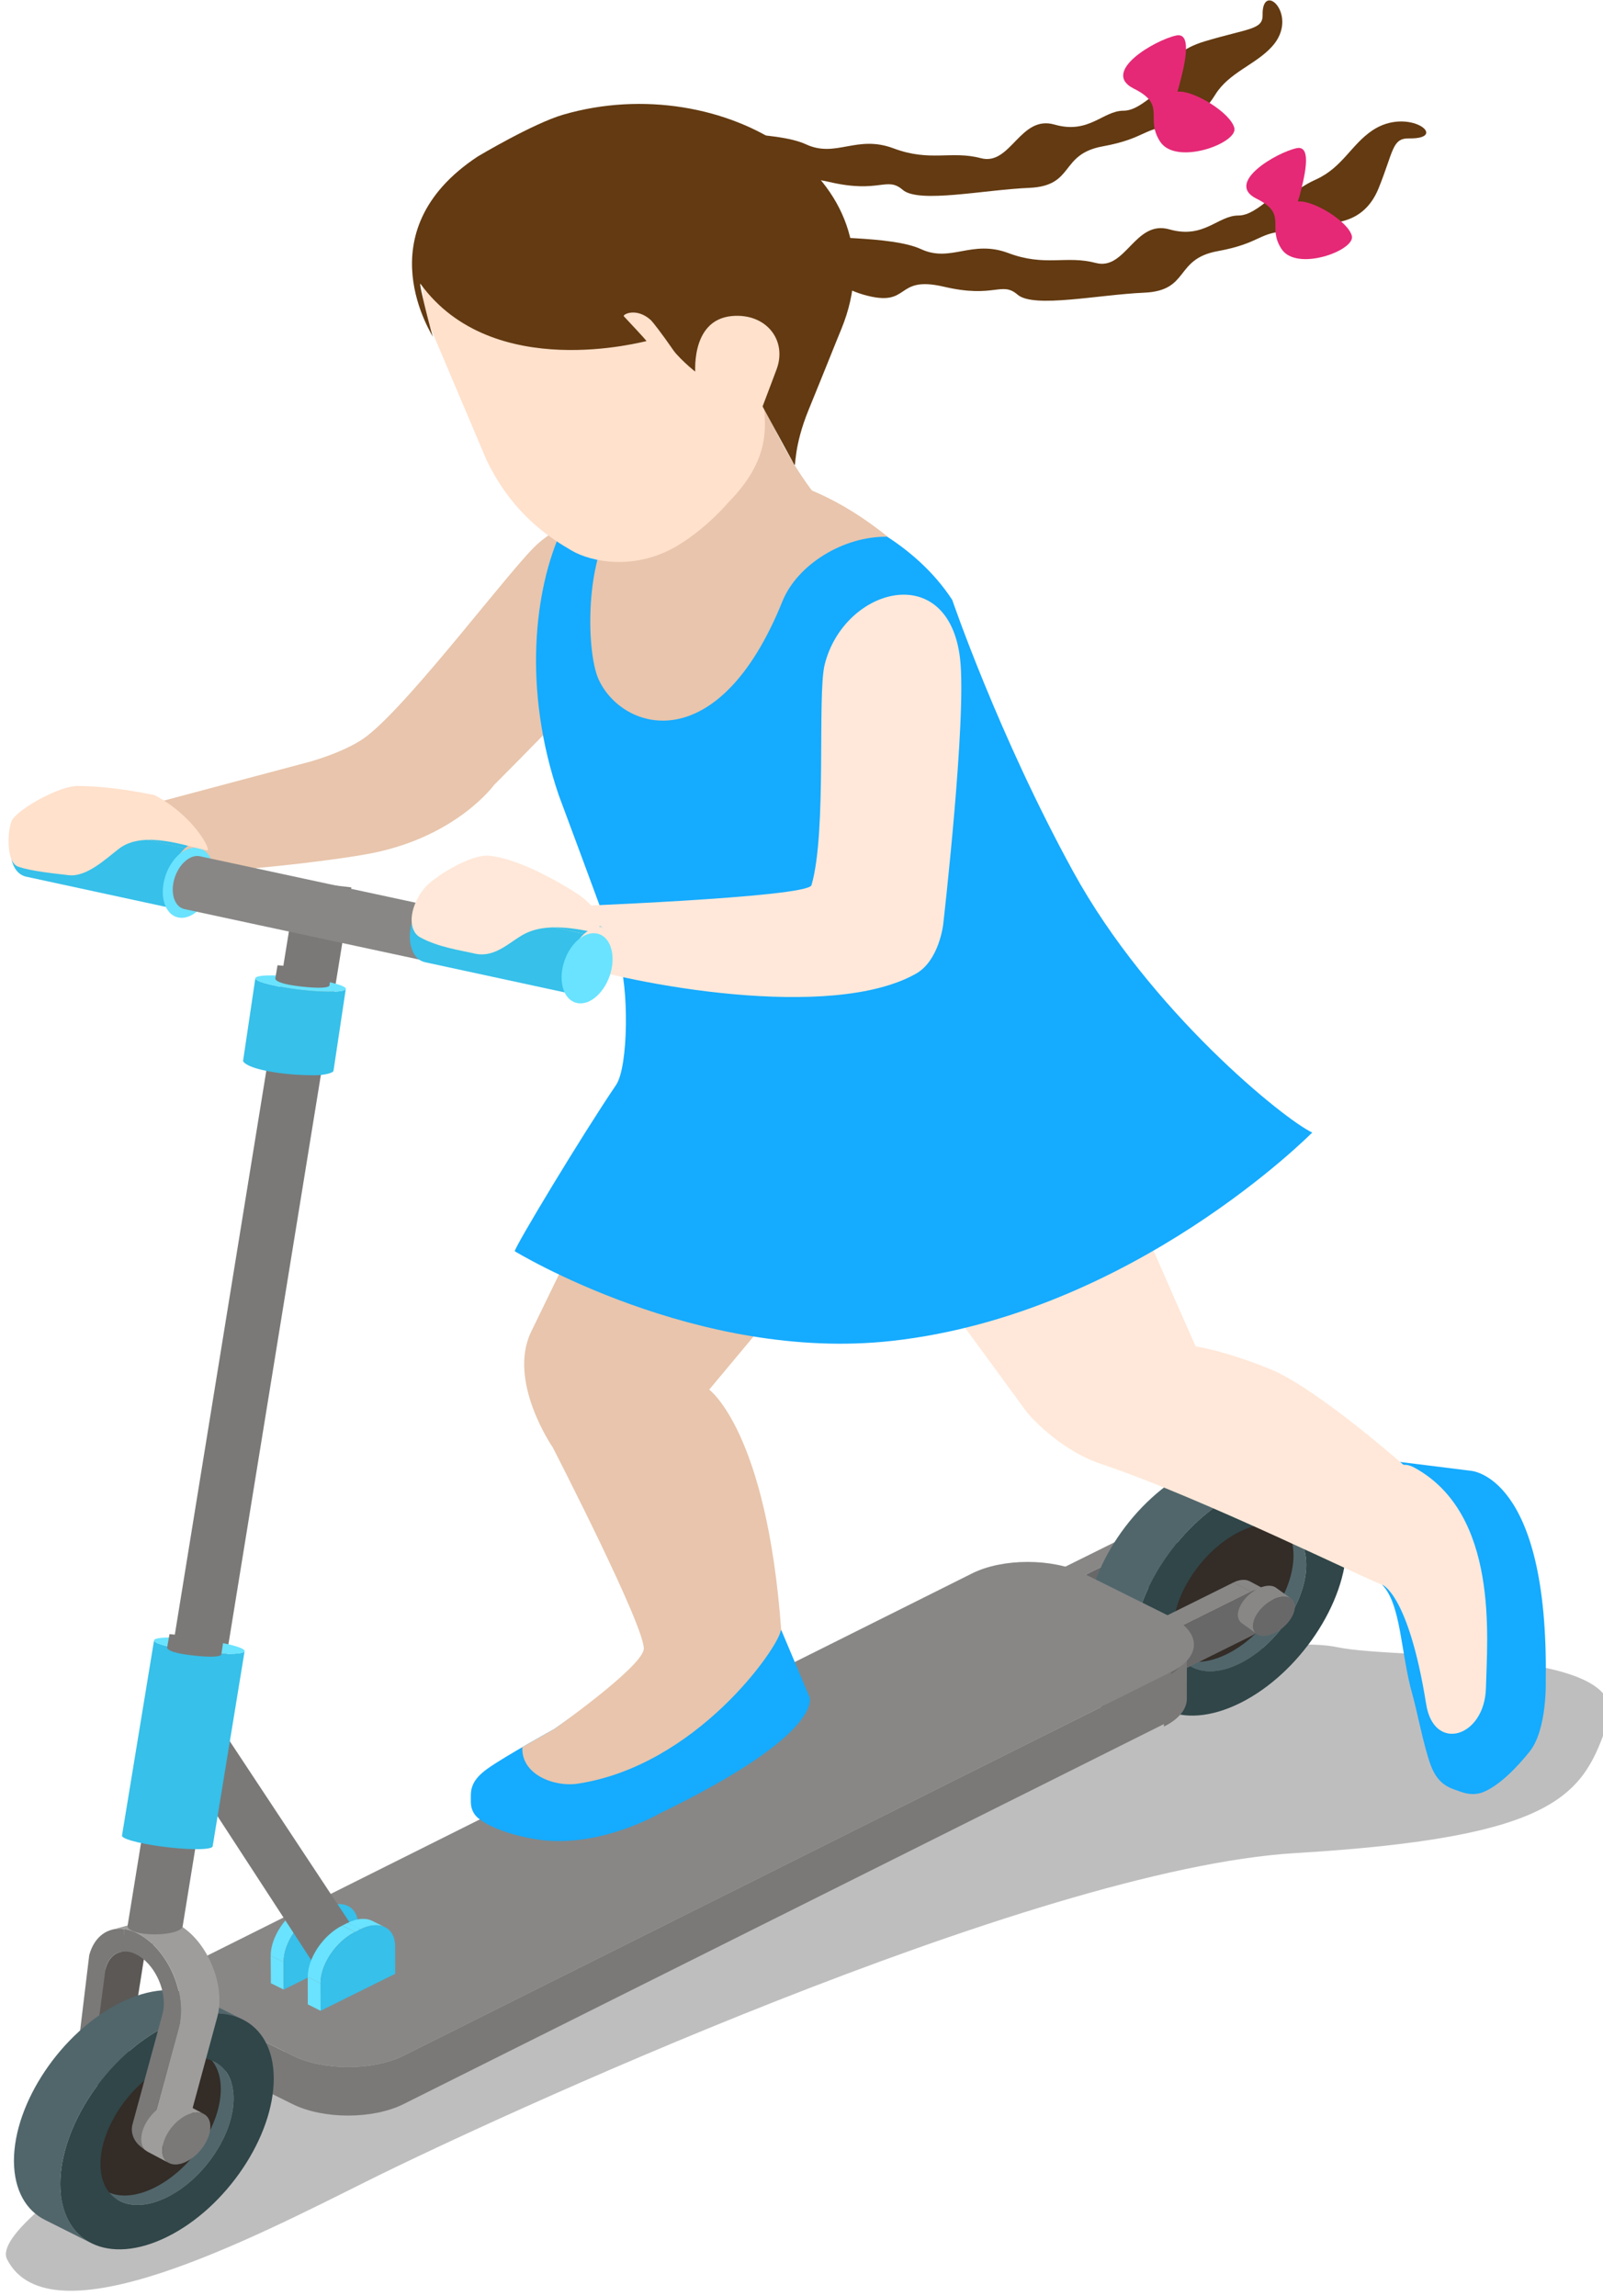 <?xml version="1.0" encoding="UTF-8" standalone="no"?>
<!-- Created with Inkscape (http://www.inkscape.org/) -->

<svg
   xmlns:dc="http://purl.org/dc/elements/1.1/"
   xmlns:cc="http://creativecommons.org/ns#"
   xmlns:rdf="http://www.w3.org/1999/02/22-rdf-syntax-ns#"
   xmlns:svg="http://www.w3.org/2000/svg"
   xmlns="http://www.w3.org/2000/svg"
   xmlns:sodipodi="http://sodipodi.sourceforge.net/DTD/sodipodi-0.dtd"
   xmlns:inkscape="http://www.inkscape.org/namespaces/inkscape"
   width="2.519mm"
   height="3.608mm"
   viewBox="0 0 2.519 3.608"
   version="1.1"
   id="svg113590"
   inkscape:version="0.92.2 (5c3e80d, 2017-08-06)"
   sodipodi:docname="people-riding-1.svg">
  <defs
     id="defs113584">
    <clipPath
       id="clipPath6938"
       clipPathUnits="userSpaceOnUse">
      <path
         inkscape:connector-curvature="0"
         id="path6936"
         d="m 332.31,670.939 h 80.557 V 627.742 H 332.31 Z" />
    </clipPath>
    <clipPath
       id="clipPath19962"
       clipPathUnits="userSpaceOnUse">
      <path
         inkscape:connector-curvature="0"
         id="path19960"
         d="m 509.182,647.722 h 56.485 v -19.98 h -56.485 z" />
    </clipPath>
    <clipPath
       id="clipPath19818"
       clipPathUnits="userSpaceOnUse">
      <path
         inkscape:connector-curvature="0"
         id="path19816"
         d="m 671.425,650.716 h 65.619 v -22.975 h -65.619 z" />
    </clipPath>
    <clipPath
       id="clipPath14734"
       clipPathUnits="userSpaceOnUse">
      <path
         inkscape:connector-curvature="0"
         id="path14732"
         d="m 800.948,651.727 h 68.678 v -23.986 h -68.678 z" />
    </clipPath>
    <clipPath
       id="clipPath14822"
       clipPathUnits="userSpaceOnUse">
      <path
         inkscape:connector-curvature="0"
         id="path14820"
         d="m 957.738,645.951 h 63.252 v -18.209 h -63.252 z" />
    </clipPath>
    <clipPath
       id="clipPath20130"
       clipPathUnits="userSpaceOnUse">
      <path
         inkscape:connector-curvature="0"
         id="path20128"
         d="m 1084.85,651.425 h 64.51 v -23.683 h -64.51 z" />
    </clipPath>
    <clipPath
       id="clipPath20722"
       clipPathUnits="userSpaceOnUse">
      <path
         inkscape:connector-curvature="0"
         id="path20720"
         d="m 1222.08,654.393 h 75.95 v -26.652 h -75.95 z" />
    </clipPath>
    <clipPath
       id="clipPath20266"
       clipPathUnits="userSpaceOnUse">
      <path
         inkscape:connector-curvature="0"
         id="path20264"
         d="m 1383.9,646.412 h 44.62 v -18.67 h -44.62 z" />
    </clipPath>
    <clipPath
       id="clipPath20442"
       clipPathUnits="userSpaceOnUse">
      <path
         inkscape:connector-curvature="0"
         id="path20440"
         d="m 1493.26,654.136 h 75.09 v -26.394 h -75.09 z" />
    </clipPath>
    <clipPath
       id="clipPath20366"
       clipPathUnits="userSpaceOnUse">
      <path
         inkscape:connector-curvature="0"
         id="path20364"
         d="m 1632.21,651.13 h 77.31 v -23.389 h -77.31 z" />
    </clipPath>
    <clipPath
       id="clipPath20538"
       clipPathUnits="userSpaceOnUse">
      <path
         inkscape:connector-curvature="0"
         id="path20536"
         d="m 1778.62,646.625 h 45.13 v -18.883 h -45.13 z" />
    </clipPath>
    <clipPath
       id="clipPath20590"
       clipPathUnits="userSpaceOnUse">
      <path
         inkscape:connector-curvature="0"
         id="path20588"
         d="m 1895.15,652.288 h 61.65 v -24.547 h -61.65 z" />
    </clipPath>
    <clipPath
       id="clipPath20798"
       clipPathUnits="userSpaceOnUse">
      <path
         inkscape:connector-curvature="0"
         id="path20796"
         d="m 2032.21,650.712 h 54.29 v -22.97 h -54.29 z" />
    </clipPath>
    <clipPath
       id="clipPath20218"
       clipPathUnits="userSpaceOnUse">
      <path
         inkscape:connector-curvature="0"
         id="path20216"
         d="m 2154,646.547 h 46.37 V 627.742 H 2154 Z" />
    </clipPath>
    <clipPath
       id="clipPath20882"
       clipPathUnits="userSpaceOnUse">
      <path
         inkscape:connector-curvature="0"
         id="path20880"
         d="m 2287.35,649.844 h 48.35 v -22.102 h -48.35 z" />
    </clipPath>
    <clipPath
       id="clipPath21206"
       clipPathUnits="userSpaceOnUse">
      <path
         inkscape:connector-curvature="0"
         id="path21204"
         d="m 2432.86,646.93 h 8.25 v -13.96 h -8.25 z" />
    </clipPath>
    <clipPath
       id="clipPath21150"
       clipPathUnits="userSpaceOnUse">
      <path
         inkscape:connector-curvature="0"
         id="path21148"
         d="m 2406.52,649.765 h 54.69 v -22.024 h -54.69 z" />
    </clipPath>
    <clipPath
       id="clipPath21098"
       clipPathUnits="userSpaceOnUse">
      <path
         inkscape:connector-curvature="0"
         id="path21096"
         d="m 2526.96,654.315 h 61.23 v -26.573 h -61.23 z" />
    </clipPath>
    <clipPath
       id="clipPath20954"
       clipPathUnits="userSpaceOnUse">
      <path
         inkscape:connector-curvature="0"
         id="path20952"
         d="m 2663.33,652.114 h 56.93 v -24.373 h -56.93 z" />
    </clipPath>
    <clipPath
       id="clipPath20038"
       clipPathUnits="userSpaceOnUse">
      <path
         inkscape:connector-curvature="0"
         id="path20036"
         d="m 2785.76,651.686 h 65.21 v -23.944 h -65.21 z" />
    </clipPath>
    <clipPath
       id="clipPath13978"
       clipPathUnits="userSpaceOnUse">
      <path
         inkscape:connector-curvature="0"
         id="path13976"
         d="m 2914.83,655.885 h 60.35 v -28.144 h -60.35 z" />
    </clipPath>
    <clipPath
       id="clipPath19038"
       clipPathUnits="userSpaceOnUse">
      <path
         inkscape:connector-curvature="0"
         id="path19036"
         d="m 3087.28,646.215 h 38.96 v -18.473 h -38.96 z" />
    </clipPath>
    <clipPath
       id="clipPath48350"
       clipPathUnits="userSpaceOnUse">
      <path
         inkscape:connector-curvature="0"
         id="path48348"
         d="m 459.653,532.627 c 0.112,-0.395 0.335,-0.637 0.601,-0.699 v 0 l 7.049,-1.772 c -0.266,0.065 -0.482,0.305 -0.6,0.702 v 0 c -0.235,0.801 0.05,1.941 0.629,2.543 v 0 l -7.051,1.771 c -0.583,-0.6 -0.863,-1.74 -0.628,-2.545" />
    </clipPath>
    <clipPath
       id="clipPath48338"
       clipPathUnits="userSpaceOnUse">
      <path
         inkscape:connector-curvature="0"
         id="path48336"
         d="m 460.281,535.172 7.051,-1.771 c 0.296,0.305 0.608,0.414 0.879,0.348 v 0 l -7.054,1.773 c -0.05,0.012 -0.102,0.018 -0.155,0.018 v 0 c -0.231,0 -0.484,-0.118 -0.721,-0.368" />
    </clipPath>
    <clipPath
       id="clipPath48250"
       clipPathUnits="userSpaceOnUse">
      <path
         inkscape:connector-curvature="0"
         id="path48248"
         d="m 441.885,537.059 c 0.118,-0.395 0.338,-0.636 0.605,-0.701 v 0 l 7.054,-1.775 c -0.268,0.069 -0.488,0.308 -0.605,0.706 v 0 c -0.235,0.798 0.048,1.941 0.629,2.546 v 0 l -7.047,1.771 c -0.587,-0.605 -0.869,-1.744 -0.636,-2.547" />
    </clipPath>
    <clipPath
       id="clipPath48238"
       clipPathUnits="userSpaceOnUse">
      <path
         inkscape:connector-curvature="0"
         id="path48236"
         d="m 442.521,539.606 7.047,-1.771 c 0.296,0.303 0.608,0.409 0.878,0.347 v 0 l -7.057,1.771 c -0.051,0.013 -0.102,0.02 -0.155,0.02 v 0 c -0.229,0 -0.478,-0.121 -0.713,-0.367" />
    </clipPath>
    <clipPath
       id="clipPath48214"
       clipPathUnits="userSpaceOnUse">
      <path
         inkscape:connector-curvature="0"
         id="path48212"
         d="M 0,2119.953 H 3253.108 V 0 H 0 Z" />
    </clipPath>
    <clipPath
       id="clipPath48202"
       clipPathUnits="userSpaceOnUse">
      <path
         inkscape:connector-curvature="0"
         id="path48200"
         d="m 455.025,479.399 0.569,-0.331 c -0.003,0.977 0.687,2.169 1.537,2.658 v 0 l -0.574,0.333 c -0.844,-0.491 -1.535,-1.68 -1.532,-2.66" />
    </clipPath>
    <clipPath
       id="clipPath48186"
       clipPathUnits="userSpaceOnUse">
      <path
         inkscape:connector-curvature="0"
         id="path48184"
         d="M 0,2119.953 H 3253.108 V 0 H 0 Z" />
    </clipPath>
    <clipPath
       id="clipPath48174"
       clipPathUnits="userSpaceOnUse">
      <path
         inkscape:connector-curvature="0"
         id="path48172"
         d="m 456.798,482.198 0.569,-0.333 c 0.432,0.247 0.82,0.273 1.1,0.109 v 0 l -0.57,0.33 c -0.118,0.068 -0.255,0.104 -0.407,0.104 v 0 c -0.208,0 -0.443,-0.067 -0.692,-0.21" />
    </clipPath>
    <clipPath
       id="clipPath48102"
       clipPathUnits="userSpaceOnUse">
      <path
         inkscape:connector-curvature="0"
         id="path48100"
         d="M 0,2119.953 H 3253.108 V 0 H 0 Z" />
    </clipPath>
    <clipPath
       id="clipPath48090"
       clipPathUnits="userSpaceOnUse">
      <path
         inkscape:connector-curvature="0"
         id="path48088"
         d="m 453.377,480.498 0.573,-0.329 c -0.003,0.979 0.681,2.165 1.533,2.655 v 0 l -0.571,0.334 c -0.847,-0.491 -1.54,-1.684 -1.535,-2.66" />
    </clipPath>
    <clipPath
       id="clipPath48058"
       clipPathUnits="userSpaceOnUse">
      <path
         inkscape:connector-curvature="0"
         id="path48056"
         d="M 0,2119.953 H 3253.108 V 0 H 0 Z" />
    </clipPath>
    <clipPath
       id="clipPath48046"
       clipPathUnits="userSpaceOnUse">
      <path
         inkscape:connector-curvature="0"
         id="path48044"
         d="m 449.418,476.506 c 0,-0.518 0.344,-1.042 1.034,-1.439 v 0 l 0.008,2.51 c -0.689,0.4 -1.037,0.921 -1.037,1.443 v 0 c -0.002,-0.838 -0.002,-1.676 -0.005,-2.514" />
    </clipPath>
    <clipPath
       id="clipPath47978"
       clipPathUnits="userSpaceOnUse">
      <path
         inkscape:connector-curvature="0"
         id="path47976"
         d="m 441.588,496.606 h 71.406 v -33.451 h -71.406 z" />
    </clipPath>
  </defs>
  <sodipodi:namedview
     id="base"
     pagecolor="#ffffff"
     bordercolor="#666666"
     borderopacity="1.0"
     inkscape:pageopacity="0.0"
     inkscape:pageshadow="2"
     inkscape:zoom="0.7"
     inkscape:cx="-7.1465345"
     inkscape:cy="110.78024"
     inkscape:document-units="mm"
     inkscape:current-layer="layer1"
     showgrid="false"
     inkscape:window-width="1360"
     inkscape:window-height="706"
     inkscape:window-x="-8"
     inkscape:window-y="-8"
     inkscape:window-maximized="1"
     fit-margin-top="0"
     fit-margin-left="0"
     fit-margin-right="0"
     fit-margin-bottom="0" />
  <g
     inkscape:label="Layer 1"
     inkscape:groupmode="layer"
     id="layer1"
     transform="translate(23.04,-343.972)">
    <g
       id="g694"
       transform="matrix(0.1,0,0,0.086,-19.603,316.04)">
      <g
         transform="matrix(0.353,0,0,-0.353,-190.158,530.145)"
         id="g47972">
        <g
           id="g47974" />
        <g
           id="g47986">
          <g
             style="opacity:0.29"
             id="g47984"
             clip-path="url(#clipPath47978)">
            <g
               id="g47982"
               transform="translate(500.898,496.463)">
              <path
                 inkscape:connector-curvature="0"
                 id="path47980"
                 style="fill:#231f20;fill-opacity:1;fill-rule:nonzero;stroke:none"
                 d="m 0,0 c 2.625,-0.639 13.108,0.001 12.016,-3.822 -1.094,-3.824 -2.185,-6.009 -13.927,-6.829 -11.743,-0.818 -36.047,-13.924 -41.235,-16.931 -5.186,-3.003 -14.197,-8.463 -16.112,-4.096 C -61.167,-27.31 -10.103,2.456 0,0" />
            </g>
          </g>
        </g>
      </g>
      <g
         transform="matrix(0.353,0,0,-0.353,-16.192,352.921)"
         id="g47988">
        <path
           inkscape:connector-curvature="0"
           id="path47990"
           style="fill:#888786;fill-opacity:1;fill-rule:nonzero;stroke:none"
           d="m 0,0 -0.791,0.48 c 0.275,0.164 0.526,0.18 0.709,0.07 L 0.707,0.064 C 0.524,0.178 0.274,0.159 0,0" />
      </g>
      <g
         transform="matrix(0.353,0,0,-0.353,-18.495,355.058)"
         id="g47992">
        <path
           inkscape:connector-curvature="0"
           id="path47994"
           style="fill:#494848;fill-opacity:1;fill-rule:nonzero;stroke:none"
           d="M 0,0 -0.789,0.486 -0.798,2.77 -0.003,2.285 Z" />
      </g>
      <g
         transform="matrix(0.353,0,0,-0.353,-18.496,354.252)"
         id="g47996">
        <path
           inkscape:connector-curvature="0"
           id="path47998"
           style="fill:#888786;fill-opacity:1;fill-rule:nonzero;stroke:none"
           d="M 0,0 -0.795,0.484 5.74,4.254 6.531,3.773 Z" />
      </g>
      <g
         transform="matrix(0.353,0,0,-0.353,-16.192,352.921)"
         id="g48000">
        <path
           inkscape:connector-curvature="0"
           id="path48002"
           style="fill:#696868;fill-opacity:1;fill-rule:nonzero;stroke:none"
           d="m 0,0 c 0.547,0.316 0.996,0.063 0.999,-0.569 0,-0.633 -0.444,-1.4 -0.995,-1.718 l -6.532,-3.772 -0.003,2.286 z" />
      </g>
      <g
         transform="matrix(0.353,0,0,-0.353,-14.148,352.711)"
         id="g48004">
        <path
           inkscape:connector-curvature="0"
           id="path48006"
           style="fill:#51666b;fill-opacity:1;fill-rule:nonzero;stroke:none"
           d="m 0,0 -2.062,1.196 c 0.533,-0.305 0.859,-0.966 0.864,-1.897 0.006,-1.882 -1.319,-4.171 -2.956,-5.116 -0.516,-0.295 -0.996,-0.429 -1.422,-0.406 -0.251,0.013 -0.482,0.081 -0.686,0.198 0.312,-0.181 0.674,-0.389 1.032,-0.597 l 1.033,-0.603 c 0.538,-0.313 1.283,-0.268 2.107,0.206 1.634,0.946 2.96,3.237 2.953,5.116 C 0.861,-0.968 0.533,-0.313 0,0" />
      </g>
      <g
         transform="matrix(0.353,0,0,-0.353,-15.094,352.612)"
         id="g48008">
        <path
           inkscape:connector-curvature="0"
           id="path48010"
           style="fill:#332c27;fill-opacity:1;fill-rule:nonzero;stroke:none"
           d="M 0,0 C 1.641,0.945 2.973,0.188 2.976,-1.694 2.981,-3.573 1.66,-5.864 0.02,-6.807 -1.613,-7.752 -2.946,-6.997 -2.953,-5.113 -2.96,-3.234 -1.634,-0.94 0,0" />
      </g>
      <g
         transform="matrix(0.353,0,0,-0.353,-14.43,351.519)"
         id="g48012">
        <path
           inkscape:connector-curvature="0"
           id="path48014"
           style="fill:#51666b;fill-opacity:1;fill-rule:nonzero;stroke:none"
           d="m 0,0 c -0.864,0.5 -2.061,0.432 -3.378,-0.334 -2.625,-1.513 -4.746,-5.183 -4.737,-8.201 0.004,-1.496 0.531,-2.549 1.386,-3.045 l 2.063,-1.2 c -0.853,0.495 -1.382,1.551 -1.387,3.047 -0.008,3.013 2.11,6.687 4.737,8.203 1.319,0.761 2.517,0.832 3.381,0.331 z" />
      </g>
      <g
         transform="matrix(0.353,0,0,-0.353,-14.886,355.187)"
         id="g48016">
        <path
           inkscape:connector-curvature="0"
           id="path48018"
           style="fill:#304649;fill-opacity:1;fill-rule:nonzero;stroke:none"
           d="M 0,0 C 1.635,0.945 2.96,3.236 2.953,5.115 2.949,6.994 1.621,7.754 -0.02,6.813 -1.655,5.864 -2.979,3.575 -2.974,1.696 -2.966,-0.185 -1.635,-0.944 0,0 M -0.023,8.865 C 2.602,10.381 4.733,9.163 4.744,6.149 4.751,3.134 2.63,-0.538 0.011,-2.052 -2.616,-3.566 -4.751,-2.35 -4.76,0.662 -4.768,3.676 -2.65,7.35 -0.023,8.865" />
      </g>
      <g
         transform="matrix(0.353,0,0,-0.353,-14.709,353.879)"
         id="g48020">
        <path
           inkscape:connector-curvature="0"
           id="path48022"
           style="fill:#888786;fill-opacity:1;fill-rule:nonzero;stroke:none"
           d="m 0,0 -0.791,0.484 c 0.28,0.16 0.529,0.176 0.712,0.071 L 0.711,0.068 C 0.529,0.177 0.278,0.161 0,0" />
      </g>
      <g
         transform="matrix(0.353,0,0,-0.353,-17.01,356.014)"
         id="g48024">
        <path
           inkscape:connector-curvature="0"
           id="path48026"
           style="fill:#494848;fill-opacity:1;fill-rule:nonzero;stroke:none"
           d="M 0,0 -0.792,0.48 -0.798,2.767 -0.007,2.284 Z" />
      </g>
      <g
         transform="matrix(0.353,0,0,-0.353,-17.012,355.209)"
         id="g48028">
        <path
           inkscape:connector-curvature="0"
           id="path48030"
           style="fill:#888786;fill-opacity:1;fill-rule:nonzero;stroke:none"
           d="M 0,0 -0.791,0.482 5.739,4.254 6.529,3.77 Z" />
      </g>
      <g
         transform="matrix(0.353,0,0,-0.353,-14.709,353.879)"
         id="g48032">
        <path
           inkscape:connector-curvature="0"
           id="path48034"
           style="fill:#696868;fill-opacity:1;fill-rule:nonzero;stroke:none"
           d="M 0,0 C 0.554,0.316 1,0.062 1,-0.569 1.002,-1.198 0.556,-1.968 0.009,-2.283 l -6.531,-3.771 -0.007,2.284 z" />
      </g>
      <g
         transform="matrix(0.353,0,0,-0.353,-15.719,354.953)"
         id="g48036">
        <path
           inkscape:connector-curvature="0"
           id="path48038"
           style="fill:#7a7978;fill-opacity:1;fill-rule:nonzero;stroke:none"
           d="M 0,0 -0.003,-2.511 C -0.007,-3.03 -0.348,-3.54 -1.023,-3.935 l 0.01,2.513 C -0.337,-1.031 0,-0.517 0,0" />
      </g>
      <g
         transform="matrix(0.353,0,0,-0.353,-190.158,530.145)"
         id="g48040">
        <g
           clip-path="url(#clipPath48046)"
           id="g48042">
          <g
             transform="translate(450.459,477.577)"
             id="g48048">
            <path
               inkscape:connector-curvature="0"
               id="path48050"
               style="fill:#9e9d9b;fill-opacity:1;fill-rule:nonzero;stroke:none"
               d="m 0,0 -0.007,-2.511 c -0.69,0.398 -1.035,0.922 -1.035,1.44 l 0.006,2.513 C -1.036,0.921 -0.688,0.399 0,0" />
          </g>
        </g>
      </g>
      <g
         transform="matrix(0.353,0,0,-0.353,-190.158,530.145)"
         id="g48052">
        <g
           clip-path="url(#clipPath48058)"
           id="g48054">
          <g
             transform="translate(459.293,475.33)"
             id="g48060">
            <path
               inkscape:connector-curvature="0"
               id="path48062"
               style="fill:#7a7978;fill-opacity:1;fill-rule:nonzero;stroke:none"
               d="m 0,0 c -1.355,-0.791 -3.571,-0.791 -4.939,0 l -3.894,2.247 -0.008,-2.511 3.897,-2.248 c 1.367,-0.791 3.578,-0.791 4.939,0 l 34.161,19.854 0.011,2.512 z" />
          </g>
          <g
             transform="translate(493.44,498.045)"
             id="g48064">
            <path
               inkscape:connector-curvature="0"
               id="path48066"
               style="fill:#888786;fill-opacity:1;fill-rule:nonzero;stroke:none"
               d="m 0,0 c 1.374,-0.792 1.378,-2.07 0.02,-2.86 l -34.167,-19.855 c -1.355,-0.791 -3.572,-0.791 -4.94,0 l -3.894,2.247 c -1.37,0.791 -1.377,2.074 -0.018,2.864 L -8.832,2.25 c 1.357,0.787 3.571,0.787 4.939,0 z" />
          </g>
          <g
             transform="translate(498.129,499.55)"
             id="g48068">
            <path
               inkscape:connector-curvature="0"
               id="path48070"
               style="fill:#888786;fill-opacity:1;fill-rule:nonzero;stroke:none"
               d="m 0,0 c -0.135,0.114 -0.345,0.139 -0.601,0.047 -0.507,-0.187 -0.988,-0.763 -1.083,-1.295 -0.045,-0.261 0.018,-0.46 0.15,-0.577 l 0.677,-0.569 c -0.137,0.114 -0.196,0.314 -0.154,0.575 0.093,0.534 0.58,1.113 1.084,1.298 0.259,0.09 0.465,0.07 0.603,-0.045 z" />
          </g>
          <g
             transform="translate(498.202,499.028)"
             id="g48072">
            <path
               inkscape:connector-curvature="0"
               id="path48074"
               style="fill:#696868;fill-opacity:1;fill-rule:nonzero;stroke:none"
               d="M 0,0 C 0.505,0.185 0.846,-0.093 0.753,-0.624 0.664,-1.153 0.177,-1.73 -0.33,-1.913 -0.836,-2.104 -1.174,-1.823 -1.084,-1.298 -0.991,-0.764 -0.504,-0.185 0,0" />
          </g>
          <g
             transform="translate(453.954,478.747)"
             id="g48076">
            <path
               inkscape:connector-curvature="0"
               id="path48078"
               style="fill:#69e3ff;fill-opacity:1;fill-rule:nonzero;stroke:none"
               d="M 0,0 -0.57,0.329 -0.578,1.751 -0.004,1.422 Z" />
          </g>
          <g
             transform="translate(455.483,482.824)"
             id="g48080">
            <path
               inkscape:connector-curvature="0"
               id="path48082"
               style="fill:#c2b3a5;fill-opacity:1;fill-rule:nonzero;stroke:none"
               d="M 0,0 -0.57,0.334 -0.33,0.471 0.239,0.138 Z" />
          </g>
        </g>
      </g>
      <g
         transform="matrix(0.353,0,0,-0.353,-190.158,530.145)"
         id="g48084">
        <g
           clip-path="url(#clipPath48090)"
           id="g48086">
          <g
             transform="translate(453.95,480.169)"
             id="g48092">
            <path
               inkscape:connector-curvature="0"
               id="path48094"
               style="fill:#69e3ff;fill-opacity:1;fill-rule:nonzero;stroke:none"
               d="m 0,0 -0.574,0.329 c -0.004,0.976 0.689,2.169 1.536,2.66 L 1.533,2.655 C 0.681,2.165 -0.003,0.979 0,0" />
          </g>
        </g>
      </g>
      <g
         transform="matrix(0.353,0,0,-0.353,-190.158,530.145)"
         id="g48098"
         clip-path="url(#clipPath48102)">
        <g
           id="g48104"
           transform="translate(455.722,482.962)">
          <path
             d="m 0,0 c 0.851,0.494 1.545,0.099 1.545,-0.876 l 0.004,-1.422 -3.317,-1.917 -0.003,1.422 c -0.004,0.98 0.681,2.165 1.532,2.655 z"
             style="fill:#36c0ea;fill-opacity:1;fill-rule:nonzero;stroke:none"
             id="path48106"
             inkscape:connector-curvature="0" />
        </g>
        <g
           id="g48108"
           transform="translate(446.669,480.687)">
          <path
             d="m 0,0 c -0.294,-0.093 -0.534,-0.381 -0.642,-0.841 l -1.491,-6.384 2.352,0.678 0.851,6.239 c 0.104,0.455 0.345,0.741 0.638,0.837 z"
             style="fill:#5b5855;fill-opacity:1;fill-rule:nonzero;stroke:none"
             id="path48110"
             inkscape:connector-curvature="0" />
        </g>
        <g
           id="g48112"
           transform="translate(446.852,481.883)">
          <path
             d="m 0,0 c -0.713,0.109 -1.325,-0.366 -1.554,-1.354 l -0.689,-6.635 0.655,-0.736 0.763,6.688 c 0.132,0.567 0.46,0.868 0.859,0.868 z"
             style="fill:#7a7978;fill-opacity:1;fill-rule:nonzero;stroke:none"
             id="path48114"
             inkscape:connector-curvature="0" />
        </g>
        <g
           id="g48116"
           transform="translate(450.863,475.022)">
          <path
             d="m 0,0 -2.063,1.2 c 0.53,-0.312 0.86,-0.971 0.862,-1.904 0.007,-1.878 -1.32,-4.171 -2.953,-5.112 -0.514,-0.299 -0.999,-0.429 -1.422,-0.407 -0.253,0.013 -0.487,0.08 -0.69,0.2 0.314,-0.182 0.674,-0.388 1.033,-0.6 l 1.034,-0.6 c 0.538,-0.312 1.284,-0.267 2.109,0.205 1.635,0.949 2.956,3.239 2.952,5.118 C 0.861,-0.967 0.527,-0.311 0,0"
             style="fill:#51666b;fill-opacity:1;fill-rule:nonzero;stroke:none"
             id="path48118"
             inkscape:connector-curvature="0" />
        </g>
        <g
           id="g48120"
           transform="translate(448.184,475.301)">
          <path
             d="M 0,0 C 1.633,0.945 2.965,0.19 2.971,-1.691 2.978,-3.576 1.657,-5.862 0.017,-6.809 -1.617,-7.754 -2.947,-6.993 -2.955,-5.113 -2.96,-3.235 -1.638,-0.942 0,0"
             style="fill:#332c27;fill-opacity:1;fill-rule:nonzero;stroke:none"
             id="path48122"
             inkscape:connector-curvature="0" />
        </g>
        <g
           id="g48124"
           transform="translate(450.062,478.399)">
          <path
             d="m 0,0 c -0.859,0.502 -2.06,0.431 -3.378,-0.331 -2.624,-1.516 -4.746,-5.186 -4.738,-8.205 0.009,-1.495 0.534,-2.551 1.389,-3.044 l 2.062,-1.202 c -0.856,0.499 -1.382,1.551 -1.386,3.051 -0.011,3.015 2.112,6.686 4.737,8.2 1.317,0.765 2.515,0.836 3.381,0.332 z"
             style="fill:#51666b;fill-opacity:1;fill-rule:nonzero;stroke:none"
             id="path48126"
             inkscape:connector-curvature="0" />
        </g>
        <g
           id="g48128"
           transform="translate(448.772,468.004)">
          <path
             d="M 0,0 C 1.635,0.948 2.957,3.238 2.953,5.117 2.947,6.998 1.615,7.754 -0.018,6.813 -1.658,5.864 -2.98,3.573 -2.973,1.697 -2.965,-0.187 -1.639,-0.944 0,0 M -0.025,8.864 C 2.6,10.379 4.733,9.164 4.74,6.15 4.748,3.132 2.63,-0.541 0.003,-2.053 c -2.624,-1.516 -4.756,-0.301 -4.765,2.717 -0.01,3.016 2.112,6.687 4.737,8.2"
             style="fill:#304649;fill-opacity:1;fill-rule:nonzero;stroke:none"
             id="path48130"
             inkscape:connector-curvature="0" />
        </g>
        <g
           id="g48132"
           transform="translate(447.912,481.31)">
          <path
             d="m 0,0 c -0.337,0.315 -0.717,0.528 -1.065,0.573 0,-0.257 0.008,-0.902 0.005,-1.169 0.251,0.027 0.566,-0.12 0.835,-0.369 0.698,-0.652 1.089,-1.932 0.874,-2.86 l -1.336,-5.709 c -0.095,-0.416 0.039,-0.855 0.35,-1.147 l 0.224,-0.206 1.493,6.381 C 1.717,-3.045 1.099,-1.022 0,0"
             style="fill:#7a7978;fill-opacity:1;fill-rule:nonzero;stroke:none"
             id="path48134"
             inkscape:connector-curvature="0" />
        </g>
        <g
           id="g48136"
           transform="translate(451,479.152)">
          <path
             d="m 0,0 c -0.106,0.56 -0.301,1.113 -0.568,1.61 -0.221,0.414 -0.497,0.786 -0.811,1.076 -0.55,0.516 -1.126,0.682 -1.6,0.54 l -1.709,-0.53 c 0.475,0.148 1.048,-0.023 1.601,-0.539 0.313,-0.289 0.586,-0.66 0.81,-1.074 0.265,-0.497 0.461,-1.05 0.57,-1.61 0.12,-0.633 0.125,-1.268 0,-1.822 L -3.2,-8.729 -1.488,-8.206 0,-1.821 C 0.127,-1.266 0.122,-0.631 0,0"
             style="fill:#9e9d9b;fill-opacity:1;fill-rule:nonzero;stroke:none"
             id="path48138"
             inkscape:connector-curvature="0" />
        </g>
        <g
           id="g48140"
           transform="translate(449.46,472.885)">
          <path
             d="m 0,0 c -0.188,0.114 -0.453,0.105 -0.756,-0.058 -0.586,-0.323 -1.078,-1.124 -1.09,-1.795 -0.008,-0.331 0.105,-0.569 0.29,-0.684 l 0.94,-0.578 c -0.185,0.117 -0.3,0.353 -0.293,0.685 0.015,0.672 0.504,1.474 1.092,1.801 0.301,0.157 0.567,0.166 0.754,0.054 z"
             style="fill:#9e9d9b;fill-opacity:1;fill-rule:nonzero;stroke:none"
             id="path48142"
             inkscape:connector-curvature="0" />
        </g>
        <g
           id="g48144"
           transform="translate(449.644,472.256)">
          <path
             d="M 0,0 C 0.592,0.316 1.062,0.039 1.045,-0.632 1.035,-1.299 0.543,-2.105 -0.048,-2.43 -0.636,-2.753 -1.104,-2.47 -1.092,-1.801 -1.077,-1.129 -0.588,-0.327 0,0"
             style="fill:#7a7978;fill-opacity:1;fill-rule:nonzero;stroke:none"
             id="path48146"
             inkscape:connector-curvature="0" />
        </g>
        <g
           id="g48148"
           transform="translate(449.457,482.023)">
          <path
             d="M 0,0 -2.453,0.016 5.095,54.114 7.508,53.777 Z"
             style="fill:#7a7978;fill-opacity:1;fill-rule:nonzero;stroke:none"
             id="path48150"
             inkscape:connector-curvature="0" />
        </g>
        <g
           id="g48152"
           transform="translate(449.456,482.037)">
          <path
             d="m 0,0 c 0,-0.236 -0.549,-0.432 -1.227,-0.432 -0.677,-0.006 -1.224,0.185 -1.224,0.423 -0.004,0.238 0.547,0.436 1.224,0.436 C -0.549,0.427 0,0.236 0,0"
             style="fill:#7a7978;fill-opacity:1;fill-rule:nonzero;stroke:none"
             id="path48154"
             inkscape:connector-curvature="0" />
        </g>
        <g
           id="g48156"
           transform="translate(455.485,479.727)">
          <path
             d="M 0,0 -6.361,11.363 -4.482,12.848 2.666,0.275 Z"
             style="fill:#7a7978;fill-opacity:1;fill-rule:nonzero;stroke:none"
             id="path48158"
             inkscape:connector-curvature="0" />
        </g>
        <g
           id="g48160"
           transform="translate(452.215,496.268)">
          <path
             d="m 0,0 -1.423,-10.108 c -0.017,-0.093 -0.289,-0.152 -0.804,-0.144 -0.887,0.012 -2.149,0.214 -2.824,0.444 -0.284,0.101 -0.414,0.189 -0.408,0.257 L -4.031,0.561 C -4.041,0.49 -3.911,0.403 -3.625,0.306 -2.953,0.073 -1.689,-0.131 -0.798,-0.141 -0.291,-0.149 -0.011,-0.092 0,0"
             style="fill:#36c0ea;fill-opacity:1;fill-rule:nonzero;stroke:none"
             id="path48162"
             inkscape:connector-curvature="0" />
        </g>
        <g
           id="g48164"
           transform="translate(451.808,496.525)">
          <path
             d="m 0,0 c 0.673,-0.233 0.495,-0.414 -0.391,-0.398 -0.891,0.009 -2.155,0.213 -2.827,0.446 -0.672,0.233 -0.496,0.409 0.394,0.4 C -1.938,0.434 -0.674,0.236 0,0"
             style="fill:#69e3ff;fill-opacity:1;fill-rule:nonzero;stroke:none"
             id="path48166"
             inkscape:connector-curvature="0" />
        </g>
      </g>
      <g
         transform="matrix(0.353,0,0,-0.353,-190.158,530.145)"
         id="g48168">
        <g
           clip-path="url(#clipPath48174)"
           id="g48170">
          <g
             transform="translate(457.368,481.864)"
             id="g48176">
            <path
               inkscape:connector-curvature="0"
               id="path48178"
               style="fill:#69e3ff;fill-opacity:1;fill-rule:nonzero;stroke:none"
               d="M 0,0 -0.57,0.334 C -0.139,0.58 0.249,0.603 0.529,0.439 L 1.099,0.11 C 0.819,0.273 0.432,0.248 0,0" />
          </g>
        </g>
      </g>
      <g
         transform="matrix(0.353,0,0,-0.353,-190.158,530.145)"
         id="g48180">
        <g
           clip-path="url(#clipPath48186)"
           id="g48182">
          <g
             transform="translate(455.598,477.65)"
             id="g48188">
            <path
               inkscape:connector-curvature="0"
               id="path48190"
               style="fill:#69e3ff;fill-opacity:1;fill-rule:nonzero;stroke:none"
               d="m 0,0 -0.57,0.331 -0.003,1.418 0.57,-0.331 z" />
          </g>
          <g
             transform="translate(457.131,481.726)"
             id="g48192">
            <path
               inkscape:connector-curvature="0"
               id="path48194"
               style="fill:#69e3ff;fill-opacity:1;fill-rule:nonzero;stroke:none"
               d="m 0,0 -0.574,0.333 0.241,0.14 0.57,-0.334 z" />
          </g>
        </g>
      </g>
      <g
         transform="matrix(0.353,0,0,-0.353,-190.158,530.145)"
         id="g48196">
        <g
           clip-path="url(#clipPath48202)"
           id="g48198">
          <g
             transform="translate(455.594,479.068)"
             id="g48204">
            <path
               inkscape:connector-curvature="0"
               id="path48206"
               style="fill:#69e3ff;fill-opacity:1;fill-rule:nonzero;stroke:none"
               d="M 0,0 -0.57,0.331 C -0.572,1.311 0.119,2.499 0.963,2.99 L 1.537,2.657 C 0.687,2.169 -0.003,0.977 0,0" />
          </g>
        </g>
      </g>
      <g
         transform="matrix(0.353,0,0,-0.353,-190.158,530.145)"
         id="g48208">
        <g
           clip-path="url(#clipPath48214)"
           id="g48210">
          <g
             transform="translate(457.368,481.864)"
             id="g48216">
            <path
               inkscape:connector-curvature="0"
               id="path48218"
               style="fill:#36c0ea;fill-opacity:1;fill-rule:nonzero;stroke:none"
               d="M 0,0 C 0.855,0.493 1.547,0.102 1.547,-0.876 L 1.55,-2.3 -1.77,-4.214 -1.773,-2.796 c -0.004,0.977 0.686,2.169 1.536,2.657 z" />
          </g>
          <g
             transform="translate(470.8,496.165)"
             id="g48220">
            <path
               inkscape:connector-curvature="0"
               id="path48222"
               style="fill:#15abff;fill-opacity:1;fill-rule:nonzero;stroke:none"
               d="m 0,0 -4.794,-3.925 c 0,0 -2.197,-1.411 -2.962,-2.045 -0.861,-0.705 -0.751,-1.243 -0.758,-1.727 0,-0.324 0.097,-0.616 0.317,-0.837 0.57,-0.551 1.705,-0.95 2.634,-1.113 2.75,-0.489 5.434,1.334 5.434,1.334 7.478,4.216 6.684,6.059 6.684,6.059 L 5.302,1.203 Z" />
          </g>
          <g
             transform="translate(472.897,509.804)"
             id="g48224">
            <path
               inkscape:connector-curvature="0"
               id="path48226"
               style="fill:#e8c5ac;fill-opacity:1;fill-rule:nonzero;stroke:none"
               d="M 0,0 10.603,14.776 -1.929,17.35 c 0,0 -4.448,-10.645 -5.996,-14.349 -1.07,-2.574 0.958,-5.986 0.958,-5.986 0,0 4.206,-9.502 4.051,-10.475 -0.154,-0.971 -3.976,-4.103 -3.976,-4.103 0,0 -0.683,-0.443 -1.42,-0.938 0,-0.01 -0.005,-0.02 -0.005,-0.028 -0.052,-1.407 1.432,-2.05 2.456,-1.871 5.28,0.929 8.907,6.998 9.04,7.903 0.005,0.02 0.025,0.04 0.025,0.061 C 2.562,-2.157 0,0 0,0" />
          </g>
          <g
             transform="translate(445.682,536.616)"
             id="g48228">
            <path
               inkscape:connector-curvature="0"
               id="path48230"
               style="fill:#e8c5ac;fill-opacity:1;fill-rule:nonzero;stroke:none"
               d="m 0,0 c 2.567,-0.503 10.097,0.464 12.222,0.963 3.778,0.882 5.422,3.535 5.422,3.535 0,0 6.845,7.907 7.876,10.083 1.717,3.64 -2.916,5.438 -5.908,2.424 C 18.51,15.906 14.025,8.88 11.983,7.026 11.099,6.223 9.456,5.699 9.456,5.699 L 0.5,2.924 C 0.5,2.924 -0.384,0.073 0,0" />
          </g>
        </g>
      </g>
      <g
         transform="matrix(0.353,0,0,-0.353,-190.158,530.145)"
         id="g48232">
        <g
           clip-path="url(#clipPath48238)"
           id="g48234">
          <g
             transform="translate(449.568,537.835)"
             id="g48240">
            <path
               inkscape:connector-curvature="0"
               id="path48242"
               style="fill:#36c0ea;fill-opacity:1;fill-rule:nonzero;stroke:none"
               d="m 0,0 -7.047,1.771 c 0.29,0.303 0.6,0.416 0.867,0.347 L 0.878,0.347 C 0.608,0.409 0.296,0.303 0,0" />
          </g>
        </g>
      </g>
      <g
         transform="matrix(0.353,0,0,-0.353,-190.158,530.145)"
         id="g48244">
        <g
           clip-path="url(#clipPath48250)"
           id="g48246">
          <g
             transform="translate(449.543,534.583)"
             id="g48252">
            <path
               inkscape:connector-curvature="0"
               id="path48254"
               style="fill:#36c0ea;fill-opacity:1;fill-rule:nonzero;stroke:none"
               d="m 0,0 -7.053,1.774 c -0.267,0.067 -0.488,0.307 -0.606,0.702 -0.233,0.803 0.05,1.942 0.637,2.546 L 0.025,3.252 C -0.556,2.646 -0.839,1.504 -0.604,0.706 -0.488,0.308 -0.267,0.069 0,0" />
          </g>
        </g>
      </g>
      <g
         transform="matrix(0.353,0,0,-0.353,-31.561,340.409)"
         id="g48264">
        <path
           inkscape:connector-curvature="0"
           id="path48266"
           style="fill:#69e3ff;fill-opacity:1;fill-rule:nonzero;stroke:none"
           d="M 0,0 C 0.583,0.601 1.246,0.441 1.476,-0.358 1.708,-1.158 1.429,-2.299 0.846,-2.903 0.262,-3.507 -0.396,-3.346 -0.629,-2.546 -0.864,-1.748 -0.581,-0.605 0,0" />
      </g>
      <g
         transform="matrix(0.353,0,0,-0.353,-28.936,342.861)"
         id="g48268">
        <path
           inkscape:connector-curvature="0"
           id="path48270"
           style="fill:#36c0ea;fill-opacity:1;fill-rule:nonzero;stroke:none"
           d="m 0,0 -0.549,-4.248 c -0.01,-0.093 -0.396,-0.224 -0.813,-0.224 -0.888,0 -1.754,0.1 -2.435,0.296 -0.604,0.172 -0.786,0.389 -0.775,0.455 l 0.546,4.278 c -0.015,-0.069 0.12,-0.16 0.404,-0.258 0.673,-0.231 1.937,-0.434 2.825,-0.444 C -0.285,-0.153 -0.009,-0.096 0,0" />
      </g>
      <g
         transform="matrix(0.353,0,0,-0.353,-29.079,342.772)"
         id="g48272">
        <path
           inkscape:connector-curvature="0"
           id="path48274"
           style="fill:#69e3ff;fill-opacity:1;fill-rule:nonzero;stroke:none"
           d="m 0,0 c 0.672,-0.233 0.497,-0.409 -0.391,-0.398 -0.887,0.009 -2.151,0.212 -2.824,0.443 -0.672,0.233 -0.496,0.413 0.391,0.4 C -1.935,0.436 -0.671,0.234 0,0" />
      </g>
      <g
         transform="matrix(0.353,0,0,-0.353,-31.707,354.652)"
         id="g48276">
        <path
           inkscape:connector-curvature="0"
           id="path48278"
           style="fill:#7a7978;fill-opacity:1;fill-rule:nonzero;stroke:none"
           d="m 0,0 -0.102,-0.683 c 0,0 -0.102,-0.263 1.16,-0.424 1.286,-0.165 1.252,0.06 1.252,0.06 l 0.1,0.772 z" />
      </g>
      <g
         transform="matrix(0.353,0,0,-0.353,-30.009,342.429)"
         id="g48280">
        <path
           inkscape:connector-curvature="0"
           id="path48282"
           style="fill:#7a7978;fill-opacity:1;fill-rule:nonzero;stroke:none"
           d="m 0,0 -0.098,-0.678 c 0,0 -0.101,-0.263 1.158,-0.425 1.284,-0.167 1.253,0.06 1.253,0.06 l 0.097,0.774 z" />
      </g>
      <g
         transform="matrix(0.353,0,0,-0.353,-31.231,340.437)"
         id="g48284">
        <path
           inkscape:connector-curvature="0"
           id="path48286"
           style="fill:#888786;fill-opacity:1;fill-rule:nonzero;stroke:none"
           d="m 0,0 c -0.201,0.048 -0.441,-0.037 -0.661,-0.27 -0.442,-0.457 -0.656,-1.322 -0.481,-1.928 0.092,-0.303 0.256,-0.485 0.457,-0.538 l 13.892,-3.472 c -0.203,0.048 -0.368,0.23 -0.456,0.535 -0.179,0.61 0.038,1.475 0.479,1.935 0.224,0.23 0.46,0.313 0.666,0.26 z" />
      </g>
      <g
         transform="matrix(0.353,0,0,-0.353,-26.564,341.756)"
         id="g48288">
        <path
           inkscape:connector-curvature="0"
           id="path48290"
           style="fill:#696868;fill-opacity:1;fill-rule:nonzero;stroke:none"
           d="M 0,0 C 0.442,0.457 0.941,0.337 1.118,-0.274 1.299,-0.882 1.084,-1.747 0.642,-2.206 0.201,-2.666 -0.305,-2.544 -0.479,-1.935 -0.658,-1.325 -0.441,-0.46 0,0" />
      </g>
      <g
         transform="matrix(0.353,0,0,-0.353,-12.655,353.745)"
         id="g48292">
        <path
           inkscape:connector-curvature="0"
           id="path48294"
           style="fill:#15abff;fill-opacity:1;fill-rule:nonzero;stroke:none"
           d="m 0,0 c 0.864,-1.002 0.834,-3.542 1.357,-5.683 0.221,-0.91 0.502,-2.67 0.812,-3.652 0.35,-1.104 0.91,-1.212 1.371,-1.406 0.313,-0.126 0.63,-0.151 0.933,-0.025 0.75,0.337 1.542,1.302 2.1,2.109 0.8,1.156 0.722,3.716 0.722,3.716 C 7.425,5.707 3.943,5.889 3.943,5.889 L 0.77,6.349 C 0.77,6.349 -1.586,1.845 0,0" />
      </g>
      <g
         transform="matrix(0.353,0,0,-0.353,-21.46,345.472)"
         id="g48296">
        <path
           inkscape:connector-curvature="0"
           id="path48298"
           style="fill:#ffe8d9;fill-opacity:1;fill-rule:nonzero;stroke:none"
           d="m 0,0 9.151,-14.535 c 0,0 1.35,-1.912 3.324,-2.674 4.463,-1.732 12.358,-6.299 12.561,-6.268 4.256,0.644 1.133,5.968 1.133,5.968 0,0 -4.071,4.216 -6.2,5.224 -2.035,0.963 -3.317,1.176 -3.317,1.176 L 10.709,4.604 Z" />
      </g>
      <g
         transform="matrix(0.353,0,0,-0.353,-25.534,334.448)"
         id="g48300">
        <path
           inkscape:connector-curvature="0"
           id="path48302"
           style="fill:#15abff;fill-opacity:1;fill-rule:nonzero;stroke:none"
           d="m 0,0 c -1.268,-3.16 -1.761,-8.356 -0.154,-13.818 0,0 1.633,-5.091 2.653,-8.356 0.469,-1.493 0.454,-5.678 -0.107,-6.636 -1.527,-2.618 -4.508,-8.374 -4.508,-8.604 0,0 8.122,-5.769 16.794,-4.641 10.739,1.389 18.707,10.786 18.707,10.786 -1.207,0.644 -7.238,6.281 -10.646,13.517 C 19.406,-10.68 17.36,-3.698 17.36,-3.698 14.032,2.215 5.952,2.644 5.952,2.644 5.952,2.644 0.857,2.153 0,0" />
      </g>
      <g
         transform="matrix(0.353,0,0,-0.353,-23.358,333.501)"
         id="g48304">
        <path
           inkscape:connector-curvature="0"
           id="path48306"
           style="fill:#e8c5ac;fill-opacity:1;fill-rule:nonzero;stroke:none"
           d="m 0,0 c -0.554,-0.459 -3.215,-1.614 -3.401,-1.63 -1.822,-1.947 -1.72,-7.398 -1.15,-8.856 1.048,-2.689 5.325,-4.225 8.187,4.035 0.656,1.888 2.707,3.386 4.688,3.341 C 4.023,0.916 0.783,0.135 0,0" />
      </g>
      <g
         transform="matrix(0.353,0,0,-0.353,-23.768,335.06)"
         id="g48308">
        <path
           inkscape:connector-curvature="0"
           id="path48310"
           style="fill:#e8c5ac;fill-opacity:1;fill-rule:nonzero;stroke:none"
           d="M 0,0 C 2.813,-2.078 7.83,1.206 6.406,3.254 4.397,6.146 3.438,9.76 3.438,9.76 L -0.898,7.177 Z" />
      </g>
      <g
         transform="matrix(0.353,0,0,-0.353,-25.616,341.363)"
         id="g48312">
        <path
           inkscape:connector-curvature="0"
           id="path48314"
           style="fill:#ffe8d9;fill-opacity:1;fill-rule:nonzero;stroke:none"
           d="m 0,0 c 0,0 -0.104,-2.659 0.28,-2.815 3.055,-1.205 11.927,-3.129 15.702,-0.639 1.02,0.673 1.205,2.529 1.205,2.529 0,0 1.06,10.712 0.753,13.779 -0.518,5.151 -5.162,3.689 -6.026,-0.304 C 11.575,10.971 12.021,3.899 11.326,1.124 11.163,0.48 0,0 0,0" />
      </g>
      <g
         transform="matrix(0.353,0,0,-0.353,-25.174,328.914)"
         id="g48316">
        <path
           inkscape:connector-curvature="0"
           id="path48318"
           style="fill:#ffe1cc;fill-opacity:1;fill-rule:nonzero;stroke:none"
           d="M 0,0 V -0.002 L 6.225,0.743 7.986,-9.669 c 0.012,-0.782 0.238,-2.49 -1.611,-4.656 0,0 -0.879,-1.236 -2.167,-2.171 -1.925,-1.406 -3.942,-0.922 -4.815,-0.321 -0.841,0.574 -2.57,1.766 -3.776,4.658 l -2.81,7.711 -0.121,3.61 z" />
      </g>
      <g
         transform="matrix(0.353,0,0,-0.353,-26.862,327.65)"
         id="g48320">
        <path
           inkscape:connector-curvature="0"
           id="path48322"
           style="fill:#633a11;fill-opacity:1;fill-rule:nonzero;stroke:none"
           d="m 0,0 c -5.128,-3.935 -1.955,-9.335 -1.985,-9.371 -0.024,-0.032 -0.69,2.98 -0.563,2.774 3.216,-5.144 9.965,-2.962 10.054,-2.962 0.042,0 -0.882,1.128 -1.004,1.286 -0.071,0.094 0.563,0.482 1.206,-0.202 0.063,-0.066 0.48,-0.68 1.005,-1.566 0.224,-0.382 1.203,-1.408 1.245,-1.259 0,0 -0.27,2.54 1.929,1.82 1.154,-0.381 0.67,-2.929 0.614,-3.084 l 1.587,-3.387 c 0.084,-0.168 -0.048,0.889 0.647,2.858 0.742,2.11 1.185,3.418 1.449,4.158 C 18.95,-1.084 10.893,4.554 3.811,2.167 2.461,1.711 0,0 0,0" />
      </g>
      <g
         transform="matrix(0.353,0,0,-0.353,-22.869,330.566)"
         id="g48324">
        <path
           inkscape:connector-curvature="0"
           id="path48326"
           style="fill:#ffe1cc;fill-opacity:1;fill-rule:nonzero;stroke:none"
           d="m 0,0 c -1.904,-0.207 -1.62,-3.119 -1.62,-3.119 0,0 0.585,-2.577 1.207,-2.627 0.94,-0.076 1.42,-0.051 1.72,0.882 0.02,0.051 0.657,2.028 0.684,2.108 C 2.472,-1.25 1.523,0.161 0,0" />
      </g>
      <path
         d="m -31.934,339.323 c 0,0 -0.651,-0.17 -1.218,-0.17 -0.283,0 -0.893,0.397 -1.021,0.608 -0.078,0.132 -0.115,0.781 0.086,0.865 0.198,0.085 0.594,0.129 0.793,0.157 0.28,0.041 0.581,-0.292 0.792,-0.482 0.397,-0.354 1.082,-0.033 1.389,0.029 0.07,0.015 -0.199,-0.622 -0.822,-1.006"
         style="fill:#ffe1cc;fill-opacity:1;fill-rule:nonzero;stroke:none;stroke-width:0.353"
         id="path48330"
         inkscape:connector-curvature="0" />
      <g
         transform="matrix(0.353,0,0,-0.353,-190.158,530.145)"
         id="g48332">
        <g
           clip-path="url(#clipPath48338)"
           id="g48334">
          <g
             transform="translate(467.332,533.401)"
             id="g48340">
            <path
               inkscape:connector-curvature="0"
               id="path48342"
               style="fill:#36c0ea;fill-opacity:1;fill-rule:nonzero;stroke:none"
               d="m 0,0 -7.052,1.771 c 0.293,0.307 0.608,0.416 0.877,0.349 L 0.878,0.348 C 0.607,0.414 0.296,0.305 0,0" />
          </g>
        </g>
      </g>
      <g
         transform="matrix(0.353,0,0,-0.353,-190.158,530.145)"
         id="g48344">
        <g
           clip-path="url(#clipPath48350)"
           id="g48346">
          <g
             transform="translate(467.304,530.156)"
             id="g48352">
            <path
               inkscape:connector-curvature="0"
               id="path48354"
               style="fill:#36c0ea;fill-opacity:1;fill-rule:nonzero;stroke:none"
               d="m 0,0 -7.05,1.771 c -0.265,0.063 -0.489,0.305 -0.6,0.7 -0.235,0.804 0.045,1.945 0.627,2.546 L 0.029,3.245 C -0.551,2.643 -0.835,1.503 -0.601,0.701 -0.482,0.305 -0.267,0.064 0,0" />
          </g>
        </g>
      </g>
      <g
         transform="matrix(0.353,0,0,-0.353,-25.294,341.973)"
         id="g48364">
        <path
           inkscape:connector-curvature="0"
           id="path48366"
           style="fill:#69e3ff;fill-opacity:1;fill-rule:nonzero;stroke:none"
           d="M 0,0 C 0.583,0.604 1.244,0.446 1.477,-0.357 1.712,-1.156 1.427,-2.299 0.844,-2.901 0.267,-3.506 -0.398,-3.343 -0.629,-2.544 -0.864,-1.742 -0.58,-0.603 0,0" />
      </g>
      <g
         transform="matrix(0.353,0,0,-0.353,-25.319,341.108)"
         id="g48368">
        <path
           inkscape:connector-curvature="0"
           id="path48370"
           style="fill:#ffe8d9;fill-opacity:1;fill-rule:nonzero;stroke:none"
           d="M 0,0 C 0,0 -2.29,1.766 -3.894,1.929 -4.695,2.01 -6.402,0.79 -6.784,0.196 -7.469,-0.843 -7.46,-1.954 -6.947,-2.29 c 0.803,-0.522 1.863,-0.69 2.409,-0.842 1.004,-0.28 1.668,0.733 2.388,1.089 C -1.208,-1.567 0,-1.847 0.884,-2.052 1.08,-2.093 1.366,-1.004 0,0" />
      </g>
      <g
         transform="matrix(0.353,0,0,-0.353,-21.885,329.054)"
         id="g48372">
        <path
           inkscape:connector-curvature="0"
           id="path48374"
           style="fill:#633a11;fill-opacity:1;fill-rule:nonzero;stroke:none"
           d="m 0,0 c 1.023,-0.307 4.301,-0.104 5.633,-0.82 1.33,-0.715 2.252,0.513 3.89,-0.204 1.639,-0.717 2.559,-0.103 3.891,-0.511 1.332,-0.411 1.741,2.25 3.278,1.738 1.536,-0.51 2.149,0.718 3.069,0.718 0.923,0 1.744,1.637 2.358,1.126 0.614,-0.511 1.226,-1.945 -0.101,-1.945 -1.334,0 -1.23,-0.614 -3.177,-1.025 C 16.896,-1.333 17.613,-2.97 15.566,-3.074 13.518,-3.178 10.647,-3.892 9.933,-3.178 9.215,-2.459 8.91,-3.381 6.655,-2.766 4.403,-2.152 5.222,-3.892 3.075,-3.178 0.921,-2.459 0,0 0,0" />
      </g>
      <g
         transform="matrix(0.353,0,0,-0.353,-23.691,327.139)"
         id="g48376">
        <path
           inkscape:connector-curvature="0"
           id="path48378"
           style="fill:#633a11;fill-opacity:1;fill-rule:nonzero;stroke:none"
           d="m 0,0 c 1.024,-0.311 4.301,-0.104 5.631,-0.821 1.331,-0.716 2.252,0.51 3.891,-0.205 1.639,-0.716 2.561,-0.102 3.893,-0.511 1.33,-0.408 1.739,2.254 3.275,1.741 1.537,-0.515 2.152,0.717 3.072,0.717 0.923,0 1.742,1.639 2.357,1.127 C 22.732,1.534 23.347,0.1 22.015,0.1 20.685,0.1 20.787,-0.511 18.842,-0.923 16.895,-1.333 17.613,-2.97 15.563,-3.073 13.517,-3.175 10.648,-3.891 9.933,-3.175 9.215,-2.456 8.909,-3.38 6.656,-2.765 4.404,-2.15 5.223,-3.891 3.072,-3.175 0.922,-2.456 0,0 0,0" />
      </g>
      <g
         transform="matrix(0.353,0,0,-0.353,-14.19,328.525)"
         id="g48380">
        <path
           inkscape:connector-curvature="0"
           id="path48382"
           style="fill:#633a11;fill-opacity:1;fill-rule:nonzero;stroke:none"
           d="M 0,0 C 0,0 0.271,-1.056 1.158,-1.021 2.047,-0.989 3.512,-1.126 4.199,0.82 4.878,2.767 4.796,3.428 5.562,3.414 7.404,3.38 5.529,5.088 3.921,3.824 2.983,3.086 2.59,1.915 1.433,1.298 0.271,0.686 0,0 0,0" />
      </g>
      <g
         transform="matrix(0.353,0,0,-0.353,-15.734,327.031)"
         id="g48384">
        <path
           inkscape:connector-curvature="0"
           id="path48386"
           style="fill:#633a11;fill-opacity:1;fill-rule:nonzero;stroke:none"
           d="M 0,0 C 0,0 -1.058,0.273 -1.024,1.161 -0.99,2.048 -1.126,3.515 0.819,4.2 2.764,4.882 3.426,4.799 3.413,5.564 3.379,7.407 5.088,5.53 3.824,3.926 3.085,2.985 1.913,2.596 1.3,1.436 0.685,0.275 0,0 0,0" />
      </g>
      <g
         transform="matrix(0.353,0,0,-0.353,-13.969,328.473)"
         id="g48388">
        <path
           inkscape:connector-curvature="0"
           id="path48390"
           style="fill:#e52976;fill-opacity:1;fill-rule:nonzero;stroke:none"
           d="M 0,0 C -0.034,0 0.025,0.141 0.059,0.29 0.226,1.048 0.676,2.947 -0.074,2.761 -0.967,2.536 -3.28,0.969 -1.863,0.15 c 1.42,-0.819 0.448,-1.417 1.119,-2.609 0.67,-1.194 3.279,-0.075 3.132,0.671 C 2.237,-1.043 0.674,0.077 0,0" />
      </g>
      <g
         transform="matrix(0.353,0,0,-0.353,-15.861,326.466)"
         id="g48392">
        <path
           inkscape:connector-curvature="0"
           id="path48394"
           style="fill:#e52976;fill-opacity:1;fill-rule:nonzero;stroke:none"
           d="M 0,0 C -0.036,-0.004 0.027,0.15 0.058,0.309 0.237,1.104 0.71,3.104 -0.075,2.908 -1.02,2.672 -3.453,1.023 -1.961,0.159 -0.47,-0.704 -1.49,-1.334 -0.785,-2.592 -0.075,-3.846 2.673,-2.668 2.516,-1.883 2.354,-1.098 0.707,0.08 0,0" />
      </g>
      <g
         transform="matrix(0.353,0,0,-0.353,-12.655,353.745)"
         id="g48396">
        <path
           inkscape:connector-curvature="0"
           id="path48398"
           style="fill:#ffe8d9;fill-opacity:1;fill-rule:nonzero;stroke:none"
           d="M 0,0 C 0,0 1.178,-0.435 1.972,-6.193 2.316,-8.719 4.583,-7.911 4.633,-5.349 4.685,-2.792 5.223,3.637 1.459,6.042 -0.572,7.339 0,0 0,0" />
      </g>
    </g>
  </g>
</svg>
